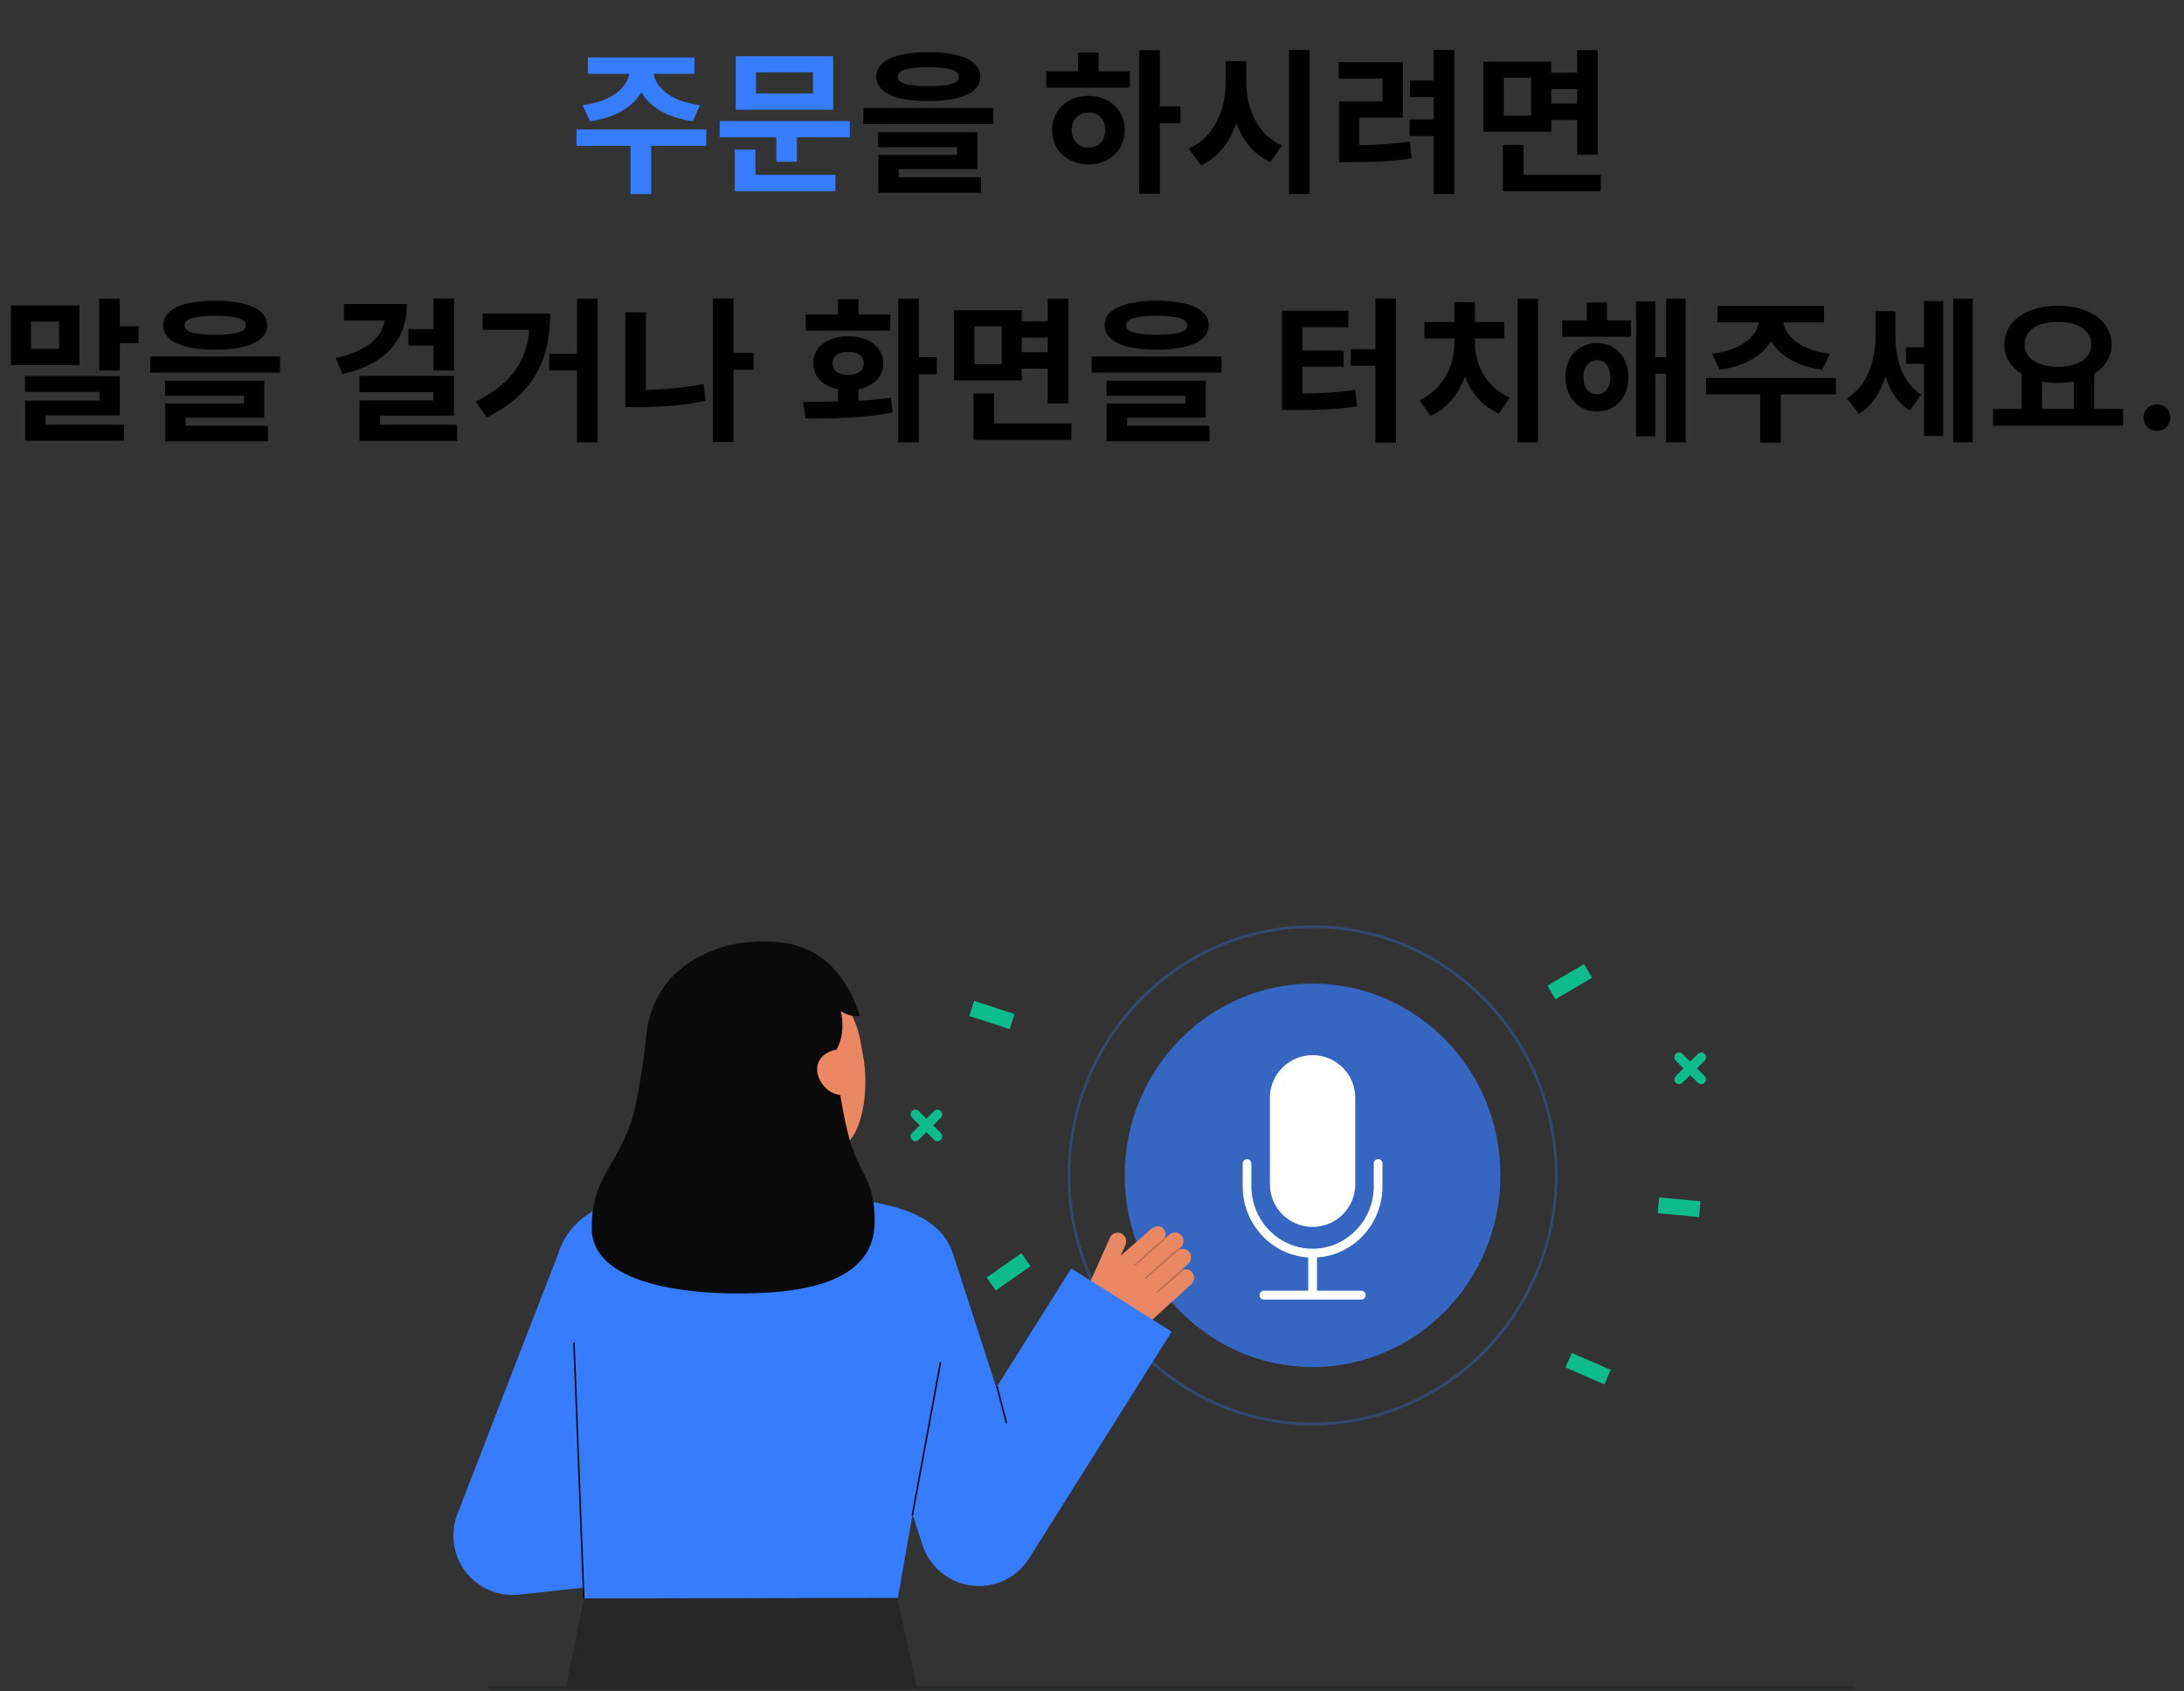 <svg width="448" height="347" viewBox="0 0 448 347" fill="none" xmlns="http://www.w3.org/2000/svg">
<rect x="0" y="0" width="448" height="347" fill="#333333" stroke="none"/>
<path d="M121.036 24.872L119.5 21.576C125.516 20.84 128.652 17.96 129.068 15.144H120.588V11.784H142.444V15.144H134.092C134.508 17.96 137.612 20.84 143.596 21.576L142.092 24.872C136.94 24.168 133.324 21.96 131.564 18.952C129.804 21.96 126.188 24.168 121.036 24.872ZM144.876 26.568V29.928H133.58V39.816H129.356V29.928H118.252V26.568H144.876ZM166.761 19.176V14.824H155.081V19.176H166.761ZM170.921 11.528V22.504H150.921V11.528H170.921ZM154.953 30.696V35.88H171.369V39.24H150.729V30.696H154.953ZM147.625 24.84H174.313V28.168H163.465V33.192H159.241V28.168H147.625V24.84Z" fill="#367CFF"/>
<path d="M190.407 13.8C186.151 13.8 184.135 14.408 184.135 15.72C184.135 17.096 186.151 17.672 190.407 17.672C194.695 17.672 196.711 17.096 196.711 15.72C196.711 14.408 194.695 13.8 190.407 13.8ZM190.407 20.744C183.687 20.744 179.751 18.984 179.751 15.72C179.751 12.488 183.687 10.696 190.407 10.696C197.159 10.696 201.095 12.488 201.095 15.72C201.095 18.984 197.159 20.744 190.407 20.744ZM184.359 34.696V36.36H201.255V39.528H180.167V31.784H196.327V30.216H180.135V27.112H200.487V34.696H184.359ZM177.095 22.152H203.719V25.448H177.095V22.152ZM223.294 30.28C225.278 30.28 226.718 28.936 226.718 26.664C226.718 24.456 225.278 23.08 223.294 23.08C221.31 23.08 219.838 24.456 219.838 26.696C219.838 28.936 221.31 30.28 223.294 30.28ZM223.294 19.656C227.55 19.656 230.718 22.568 230.718 26.664C230.718 30.824 227.55 33.736 223.294 33.736C219.006 33.736 215.806 30.824 215.806 26.664C215.806 22.568 219.006 19.656 223.294 19.656ZM225.374 10.792V14.632H231.774V17.992H214.622V14.632H221.15V10.792H225.374ZM242.142 21.8V25.288H237.918V39.752H233.694V10.28H237.918V21.8H242.142ZM255.644 12.552V16.84C255.644 22.312 257.98 27.688 262.972 29.832L260.572 33.256C257.18 31.72 254.908 28.808 253.596 25.192C252.284 29.128 249.884 32.296 246.364 33.96L243.836 30.472C248.988 28.264 251.42 22.568 251.42 16.84V12.552H255.644ZM264.412 10.248H268.636V39.816H264.412V10.248ZM278.841 24.136V29.768C282.393 29.736 285.561 29.576 289.241 29.032L289.561 32.488C285.209 33.16 281.465 33.256 277.049 33.256H274.681V20.808H283.609V16.104H274.617V12.744H287.769V24.136H278.841ZM294.073 10.248H298.329V39.816H294.073V27.912H289.177V24.52H294.073V19.912H289.241V16.52H294.073V10.248ZM314.071 23.72V15.944H308.471V23.72H314.071ZM323.511 18.28H318.199V21.256H323.511V18.28ZM318.199 24.616V27.048H304.311V12.648H318.199V14.92H323.511V10.28H327.735V31.752H323.511V24.616H318.199ZM312.503 35.88H328.375V39.24H308.279V29.736H312.503V35.88ZM12.128 71.584V65.952H6.368V71.584H12.128ZM16.288 62.656V74.912H2.24V62.656H16.288ZM9.344 85.216V87.136H25.44V90.4H5.152V82.176H20.416V80.416H5.12V77.152H24.576V85.216H9.344ZM24.576 66.944H28.448V70.4H24.576V76H20.352V61.28H24.576V66.944ZM44.126 64.8C39.87 64.8 37.853 65.408 37.853 66.72C37.853 68.096 39.87 68.672 44.126 68.672C48.413 68.672 50.429 68.096 50.429 66.72C50.429 65.408 48.413 64.8 44.126 64.8ZM44.126 71.744C37.406 71.744 33.469 69.984 33.469 66.72C33.469 63.488 37.406 61.696 44.126 61.696C50.877 61.696 54.813 63.488 54.813 66.72C54.813 69.984 50.877 71.744 44.126 71.744ZM38.078 85.696V87.36H54.974V90.528H33.886V82.784H50.045V81.216H33.853V78.112H54.206V85.696H38.078ZM30.814 73.152H57.438V76.448H30.814V73.152ZM88.917 76V70.88H83.765V67.52H88.917V61.248H93.141V76H88.917ZM70.549 62.368H83.445C83.445 70.048 78.901 74.72 70.261 76.768L68.853 73.472C75.285 72.032 78.357 69.216 78.901 65.728H70.549V62.368ZM77.973 87.136H93.749V90.464H73.749V82.144H88.917V80.448H73.717V77.12H93.141V85.28H77.973V87.136ZM98.995 64.32H112.851C112.851 73.216 110.003 80.576 99.826 85.664L97.587 82.4C104.947 78.688 107.987 74.112 108.563 67.68H98.995V64.32ZM118.355 61.28H122.579V90.752H118.355V76H112.659V72.576H118.355V61.28ZM132.496 64.064V80C136.208 79.904 140.208 79.584 144.336 78.784L144.752 82.24C139.856 83.264 135.12 83.52 130.832 83.52H128.272V64.064H132.496ZM154.576 72.384V75.872H150.448V90.688H146.224V61.248H150.448V72.384H154.576ZM182.632 64.512V67.84H165.288V64.512H171.88V61.408H176.104V64.512H182.632ZM170.792 74.528C170.792 76.096 172.072 76.928 173.992 76.928C175.912 76.928 177.192 76.096 177.192 74.528C177.192 73.024 175.912 72.192 173.992 72.192C172.072 72.192 170.792 73.024 170.792 74.528ZM176.104 79.872V82.208C178.376 82.08 180.648 81.92 182.76 81.6L183.08 84.64C176.872 85.856 170.248 85.856 165.256 85.856L164.743 82.432C166.856 82.432 169.288 82.432 171.88 82.368V79.872C168.808 79.232 166.792 77.248 166.792 74.528C166.792 71.232 169.768 68.992 173.992 68.992C178.216 68.992 181.192 71.232 181.192 74.528C181.192 77.248 179.176 79.232 176.104 79.872ZM192.168 73.28V76.768H188.488V90.752H184.264V61.28H188.488V73.28H192.168ZM205.477 74.72V66.944H199.877V74.72H205.477ZM214.917 69.28H209.605V72.256H214.917V69.28ZM209.605 75.616V78.048H195.717V63.648H209.605V65.92H214.917V61.28H219.141V82.752H214.917V75.616H209.605ZM203.909 86.88H219.781V90.24H199.685V80.736H203.909V86.88ZM237.251 64.8C232.995 64.8 230.979 65.408 230.979 66.72C230.979 68.096 232.995 68.672 237.251 68.672C241.539 68.672 243.555 68.096 243.555 66.72C243.555 65.408 241.539 64.8 237.251 64.8ZM237.251 71.744C230.531 71.744 226.595 69.984 226.595 66.72C226.595 63.488 230.531 61.696 237.251 61.696C244.003 61.696 247.939 63.488 247.939 66.72C247.939 69.984 244.003 71.744 237.251 71.744ZM231.203 85.696V87.36H248.099V90.528H227.011V82.784H243.171V81.216H226.979V78.112H247.331V85.696H231.203ZM223.939 73.152H250.563V76.448H223.939V73.152ZM267.162 75.232V80.736C271.13 80.704 274.362 80.544 277.978 79.968L278.362 83.36C274.106 84.032 270.33 84.128 265.37 84.128H262.97V63.744H276.602V67.136H267.162V71.936H275.61V75.232H267.162ZM282.138 61.248H286.362V90.816H282.138V75.04H277.082V71.648H282.138V61.248ZM302.552 69.44V70.464C302.552 74.72 304.888 79.52 309.72 81.6L307.48 84.832C304.152 83.456 301.816 80.64 300.504 77.28C299.192 80.832 296.824 83.84 293.464 85.344L291.192 82.112C296.024 79.936 298.328 74.944 298.328 70.464V69.44H292.184V66.08H298.328V61.984H302.552V66.08H308.568V69.44H302.552ZM311.288 61.28H315.512V90.752H311.288V61.28ZM327.573 80.896C329.173 80.896 330.325 79.616 330.325 77.408C330.325 75.2 329.173 73.888 327.573 73.888C325.973 73.888 324.821 75.2 324.821 77.408C324.821 79.616 325.973 80.896 327.573 80.896ZM327.573 70.368C331.349 70.368 334.037 73.28 334.037 77.408C334.037 81.504 331.349 84.416 327.573 84.416C323.797 84.416 321.109 81.504 321.109 77.408C321.109 73.28 323.797 70.368 327.573 70.368ZM329.653 62.08V65.728H334.549V69.088H320.469V65.728H325.493V62.08H329.653ZM341.781 61.248H345.781V90.72H341.781V76.672H339.541V89.504H335.605V61.824H339.541V73.28H341.781V61.248ZM352.755 75.872L351.219 72.576C357.235 71.84 360.371 68.96 360.787 66.144H352.307V62.784H374.163V66.144H365.811C366.227 68.96 369.331 71.84 375.315 72.576L373.811 75.872C368.659 75.168 365.043 72.96 363.283 69.952C361.523 72.96 357.907 75.168 352.755 75.872ZM376.595 77.568V80.928H365.299V90.816H361.075V80.928H349.971V77.568H376.595ZM388.784 63.84V68.64C388.784 73.408 390.064 78.304 394.064 80.96L391.76 84.224C389.264 82.688 387.696 80.192 386.768 77.216C385.744 80.48 384.016 83.296 381.36 84.896L378.832 81.728C383.152 79.104 384.72 73.824 384.72 68.8V63.84H388.784ZM394.672 71.232V61.76H398.608V89.44H394.672V74.656H390.96V71.232H394.672ZM400.656 61.28H404.656V90.752H400.656V61.28ZM418.894 78.272V83.904H425.39V78.272C424.366 78.464 423.278 78.56 422.126 78.56C420.974 78.56 419.918 78.464 418.894 78.272ZM422.126 66.048C418.03 66.048 415.31 67.712 415.31 70.656C415.31 73.568 418.03 75.264 422.126 75.264C426.222 75.264 428.974 73.568 428.974 70.656C428.974 67.712 426.222 66.048 422.126 66.048ZM429.582 83.904H435.502V87.328H408.814V83.904H414.702V76.704C412.462 75.328 411.118 73.216 411.15 70.656C411.15 65.824 415.79 62.72 422.126 62.72C428.494 62.72 433.134 65.824 433.134 70.656C433.134 73.216 431.79 75.328 429.582 76.704V83.904ZM442.438 88.391C440.844 88.391 439.688 87.219 439.688 85.672C439.688 84.125 440.844 82.969 442.438 82.969C444.047 82.969 445.188 84.125 445.188 85.672C445.188 87.219 444.047 88.391 442.438 88.391Z" fill="black"/>
<g clip-path="url(#clip0_2_3942)">
<path d="M192.31 234.135C192.182 234.135 192.055 234.11 191.937 234.061C191.819 234.012 191.712 233.94 191.622 233.85L187.077 229.305C186.9 229.122 186.802 228.876 186.804 228.62C186.806 228.365 186.909 228.121 187.089 227.94C187.27 227.76 187.514 227.657 187.769 227.655C188.025 227.653 188.271 227.751 188.454 227.928L192.998 232.473C193.135 232.609 193.227 232.782 193.265 232.971C193.302 233.16 193.283 233.356 193.209 233.534C193.136 233.712 193.011 233.864 192.851 233.971C192.691 234.078 192.503 234.135 192.31 234.135Z" fill="#0CBC8B"/>
<path d="M187.765 234.135C187.573 234.135 187.385 234.078 187.224 233.971C187.064 233.864 186.94 233.712 186.866 233.534C186.792 233.356 186.773 233.16 186.81 232.971C186.848 232.782 186.941 232.609 187.077 232.473L191.621 227.928C191.805 227.751 192.051 227.653 192.306 227.655C192.561 227.657 192.806 227.76 192.986 227.94C193.167 228.121 193.269 228.365 193.271 228.62C193.274 228.876 193.175 229.122 192.998 229.305L188.454 233.85C188.363 233.94 188.256 234.012 188.138 234.061C188.02 234.11 187.893 234.135 187.765 234.135Z" fill="#0CBC8B"/>
<path d="M322.421 277.568L321.124 280.544L329.106 284.024L330.403 281.048L322.421 277.568Z" fill="#0CBC8B"/>
<path d="M324.94 197.797L317.432 202.209L319.077 205.008L326.585 200.596L324.94 197.797Z" fill="#0CBC8B"/>
<path d="M199.828 205.353L198.822 208.439L207.103 211.137L208.108 208.051L199.828 205.353Z" fill="#0CBC8B"/>
<path d="M209.521 257.115L202.389 262.105L204.249 264.764L211.381 259.774L209.521 257.115Z" fill="#0CBC8B"/>
<path d="M340.336 245.677L340.038 248.909L348.52 249.691L348.818 246.459L340.336 245.677Z" fill="#0CBC8B"/>
<path d="M348.974 222.427C348.846 222.428 348.719 222.402 348.601 222.353C348.483 222.305 348.376 222.233 348.285 222.142L343.741 217.598C343.648 217.508 343.574 217.401 343.523 217.282C343.472 217.163 343.445 217.035 343.444 216.906C343.443 216.777 343.467 216.648 343.516 216.529C343.565 216.409 343.638 216.3 343.729 216.209C343.82 216.117 343.929 216.045 344.049 215.996C344.169 215.947 344.297 215.923 344.426 215.924C344.555 215.925 344.683 215.952 344.802 216.003C344.921 216.054 345.028 216.128 345.118 216.221L349.662 220.765C349.798 220.901 349.891 221.075 349.929 221.264C349.966 221.453 349.947 221.648 349.873 221.826C349.8 222.004 349.675 222.156 349.515 222.263C349.355 222.37 349.166 222.427 348.974 222.427Z" fill="#0CBC8B"/>
<path d="M344.43 222.427C344.237 222.427 344.049 222.37 343.889 222.263C343.729 222.156 343.604 222.004 343.53 221.826C343.457 221.648 343.437 221.453 343.475 221.264C343.513 221.075 343.605 220.901 343.741 220.765L348.286 216.221C348.375 216.128 348.483 216.054 348.602 216.003C348.721 215.952 348.848 215.925 348.978 215.924C349.107 215.923 349.235 215.947 349.355 215.996C349.474 216.045 349.583 216.117 349.675 216.209C349.766 216.3 349.838 216.409 349.887 216.529C349.936 216.648 349.961 216.777 349.96 216.906C349.959 217.035 349.932 217.163 349.881 217.282C349.83 217.401 349.756 217.508 349.663 217.598L345.118 222.142C345.028 222.233 344.921 222.304 344.803 222.353C344.684 222.402 344.558 222.427 344.43 222.427Z" fill="#0CBC8B"/>
<path d="M100.358 346.593H380.095C380.169 346.593 380.24 346.555 380.292 346.489C380.345 346.423 380.374 346.333 380.374 346.239C380.374 346.145 380.345 346.055 380.292 345.988C380.24 345.922 380.169 345.885 380.095 345.885H100.358C100.284 345.885 100.213 345.922 100.16 345.988C100.108 346.055 100.078 346.145 100.078 346.239C100.078 346.333 100.108 346.423 100.16 346.489C100.213 346.555 100.284 346.593 100.358 346.593Z" fill="#292A2E"/>
</g>
<path opacity="0.7" d="M269.247 280.47C290.528 280.47 307.78 262.859 307.78 241.135C307.78 219.411 290.528 201.8 269.247 201.8C247.966 201.8 230.714 219.411 230.714 241.135C230.714 262.859 247.966 280.47 269.247 280.47Z" fill="#367CFF"/>
<path d="M269.248 216.478H269.247C264.411 216.478 260.49 220.399 260.49 225.235V242.963C260.49 247.8 264.411 251.72 269.247 251.72H269.248C274.084 251.72 278.005 247.8 278.005 242.963V225.235C278.005 220.399 274.084 216.478 269.248 216.478Z" fill="white"/>
<path d="M283.588 243.379V238.718C283.591 238.598 283.57 238.48 283.526 238.369C283.482 238.258 283.417 238.156 283.333 238.071C283.25 237.986 283.15 237.918 283.04 237.871C282.93 237.825 282.812 237.801 282.693 237.801C282.573 237.801 282.455 237.825 282.345 237.871C282.235 237.918 282.135 237.986 282.052 238.071C281.969 238.156 281.903 238.258 281.859 238.369C281.816 238.48 281.794 238.598 281.797 238.718V243.379C281.797 250.443 276.167 256.191 269.247 256.191C262.326 256.191 256.696 250.443 256.696 243.379V238.718C256.696 238.48 256.602 238.253 256.434 238.085C256.266 237.917 256.038 237.823 255.801 237.823C255.563 237.823 255.336 237.917 255.168 238.085C255 238.253 254.906 238.48 254.906 238.718V243.379C254.906 251.144 260.86 257.513 268.352 257.987V264.801H259.259C259.02 264.807 258.793 264.906 258.626 265.076C258.459 265.247 258.366 265.477 258.366 265.715C258.366 265.954 258.459 266.183 258.626 266.354C258.793 266.525 259.02 266.624 259.259 266.629H279.235C279.474 266.624 279.701 266.525 279.868 266.354C280.035 266.183 280.128 265.954 280.128 265.715C280.128 265.477 280.035 265.247 279.868 265.076C279.701 264.906 279.474 264.807 279.235 264.801H270.143V257.987C277.634 257.513 283.588 251.143 283.588 243.379Z" fill="white"/>
<path opacity="0.3" d="M269.247 292.436C241.536 292.436 218.992 269.422 218.992 241.135C218.992 212.847 241.536 189.833 269.247 189.833C296.958 189.833 319.502 212.847 319.502 241.135C319.502 269.423 296.958 292.436 269.247 292.436ZM269.247 190.413C241.85 190.413 219.56 213.167 219.56 241.135C219.56 269.103 241.85 291.856 269.247 291.856C296.645 291.856 318.934 269.102 318.934 241.135C318.934 213.167 296.645 190.413 269.247 190.413Z" fill="#367CFF"/>
<path d="M105.17 327.239C103.21 327.238 101.278 326.764 99.539 325.857C97.801 324.949 96.308 323.635 95.186 322.027C94.065 320.418 93.349 318.562 93.099 316.617C92.85 314.672 93.073 312.696 93.752 310.856C94.44 308.988 112.099 263.403 115.175 255.481L136.426 267.848C134.697 272.303 128.435 289.188 123.404 302.79L131.762 301.882L134.393 324.136L106.489 327.169C106.051 327.216 105.611 327.239 105.17 327.239Z" fill="#367CFF"/>
<path d="M119.758 327.943L116.046 346.418H188.137L183.984 327.592L119.758 327.943Z" fill="#262626"/>
<path d="M174.68 246.002C174.605 245.992 172.56 253.688 156.6 252.49C145.551 251.662 142.857 244.142 142.604 244.142C143.795 243.889 145.73 243.626 146.259 243.343C147.998 242.408 149.266 241.27 149.904 238.828C150.403 236.918 150.657 229.566 150.657 225.877L167.659 229.698C167.422 233.859 165.763 243.506 171.577 245.213C172.544 245.495 173.586 245.755 174.68 246.002Z" fill="#E98862"/>
<path d="M167.071 237.878C160.369 238.408 151.759 235.577 150.123 226.635L148.648 218.566C147.012 209.624 150.383 201.516 158.803 199.976C167.223 198.436 174.842 204.534 176.477 213.477L177.131 217.049C177.757 220.48 179.029 236.935 167.071 237.878Z" fill="#E98862"/>
<path d="M135.345 245.38C129.322 245.827 123.18 246.479 118.748 250.582C113.41 255.523 112.443 261.599 115.848 278.32C118.778 292.708 117.616 298.995 119.576 325.543C119.634 326.326 119.758 327.943 119.758 327.943L184.188 327.836C184.188 327.836 190.226 292.613 193.559 276.367C196.094 264.016 202.752 249.022 174.68 246.001C174.606 245.993 152.091 244.137 135.345 245.38Z" fill="#367CFF"/>
<path d="M119.757 328.106C119.715 328.106 119.675 328.09 119.645 328.06C119.614 328.031 119.597 327.992 119.595 327.95L117.576 275.537C117.574 275.494 117.59 275.452 117.619 275.42C117.648 275.389 117.689 275.37 117.732 275.368C117.753 275.367 117.775 275.369 117.795 275.377C117.816 275.384 117.835 275.395 117.85 275.409C117.866 275.424 117.879 275.442 117.887 275.462C117.896 275.481 117.9 275.503 117.9 275.524L119.92 327.937C119.921 327.98 119.906 328.022 119.876 328.054C119.847 328.085 119.807 328.104 119.764 328.105L119.757 328.106Z" fill="#0C0C0C"/>
<path d="M223.143 264.094L227.67 253.939C227.77 253.716 227.914 253.516 228.095 253.352C228.276 253.188 228.49 253.064 228.721 252.987C228.953 252.909 229.198 252.881 229.442 252.904C229.685 252.927 229.921 253.001 230.134 253.12C230.521 253.351 230.809 253.719 230.94 254.151C231.072 254.583 231.038 255.048 230.846 255.457L229.876 257.634L236.071 252.188C236.749 251.571 237.976 251.246 238.619 252.053C238.886 252.347 239.046 252.723 239.072 253.12C239.099 253.517 238.99 253.911 238.763 254.237C238.771 254.242 238.778 254.248 238.784 254.254C238.788 254.26 238.791 254.266 238.794 254.272L239.84 253.32C240.034 253.144 240.264 253.013 240.515 252.937C240.766 252.861 241.03 252.842 241.289 252.882C241.548 252.921 241.795 253.018 242.012 253.165C242.229 253.311 242.41 253.505 242.543 253.731C242.745 254.091 242.817 254.509 242.747 254.916C242.677 255.323 242.47 255.693 242.16 255.965L241.715 256.37C241.721 256.389 241.723 256.408 241.722 256.427C242.086 256.223 242.511 256.155 242.921 256.236C243.33 256.316 243.698 256.54 243.958 256.867C244.232 257.232 244.357 257.688 244.31 258.143C244.263 258.597 244.046 259.017 243.702 259.319L242.599 260.325C242.625 260.322 242.651 260.324 242.675 260.333C242.699 260.342 242.721 260.357 242.738 260.376C242.758 260.399 242.771 260.428 242.774 260.458C243.149 260.367 243.544 260.401 243.897 260.556C244.251 260.71 244.544 260.976 244.731 261.313C244.921 261.672 244.984 262.084 244.91 262.482C244.837 262.881 244.631 263.243 244.326 263.51L234.999 272.002C233.694 273.19 232.064 273.961 230.318 274.217C228.572 274.472 226.789 274.201 225.199 273.437C223.827 272.778 222.766 271.61 222.242 270.182C221.718 268.753 221.771 267.177 222.391 265.787L223.143 264.094Z" fill="#E98862"/>
<g opacity="0.2">
<path d="M232.658 259.657C232.686 259.688 232.726 259.707 232.769 259.709C232.811 259.712 232.853 259.697 232.885 259.669L238.77 254.482C238.786 254.468 238.799 254.451 238.808 254.432C238.818 254.413 238.823 254.392 238.825 254.371C238.826 254.349 238.823 254.328 238.816 254.308C238.809 254.288 238.798 254.269 238.784 254.253C238.77 254.237 238.753 254.224 238.734 254.215C238.715 254.205 238.694 254.2 238.673 254.198C238.651 254.197 238.63 254.2 238.61 254.207C238.59 254.214 238.571 254.225 238.555 254.239L232.671 259.425C232.655 259.439 232.642 259.456 232.632 259.475C232.623 259.495 232.617 259.515 232.616 259.537C232.615 259.558 232.618 259.579 232.625 259.599C232.631 259.62 232.642 259.638 232.656 259.654L232.658 259.657Z" fill="#0C0C0C"/>
</g>
<g opacity="0.2">
<path d="M234.874 262.316C234.902 262.347 234.942 262.366 234.985 262.368C235.027 262.37 235.069 262.355 235.101 262.327L241.669 256.539C241.685 256.525 241.698 256.508 241.707 256.489C241.716 256.47 241.722 256.449 241.723 256.427C241.725 256.406 241.722 256.385 241.715 256.365C241.708 256.345 241.697 256.326 241.683 256.31C241.654 256.279 241.614 256.26 241.571 256.257C241.529 256.255 241.487 256.268 241.454 256.296L234.886 262.084C234.87 262.098 234.857 262.115 234.848 262.134C234.838 262.153 234.833 262.174 234.831 262.195C234.83 262.217 234.833 262.238 234.84 262.258C234.847 262.278 234.858 262.297 234.872 262.313L234.874 262.316Z" fill="#0C0C0C"/>
</g>
<g opacity="0.2">
<path d="M237.257 265.209C237.286 265.24 237.326 265.259 237.368 265.261C237.411 265.263 237.453 265.249 237.484 265.221L242.723 260.604C242.756 260.575 242.775 260.535 242.778 260.492C242.781 260.449 242.766 260.407 242.738 260.374C242.709 260.342 242.669 260.322 242.626 260.32C242.583 260.317 242.541 260.331 242.508 260.36L237.27 264.977C237.254 264.991 237.24 265.008 237.231 265.027C237.222 265.047 237.216 265.067 237.215 265.089C237.214 265.11 237.216 265.131 237.223 265.152C237.23 265.172 237.241 265.19 237.255 265.206L237.257 265.209Z" fill="#0C0C0C"/>
</g>
<path d="M173.285 229.668C172.082 223.623 171.53 219.59 171.594 215.335C173.289 212.363 172.843 208.951 172.458 207.477C174.119 208.383 174.814 208.483 176.377 208.483C176.377 208.483 173.574 197.236 164.049 194.209C162.296 193.528 157.825 192.666 151.887 193.481C146.837 194.174 134.387 197.95 132.607 211.966V211.974C132.548 212.439 131.352 225.353 128.969 231.549C125.765 239.879 121.268 242.467 121.382 252.077C121.528 264.438 144.254 266.084 157.963 265.158C171.672 264.231 179.321 259.726 179.421 250.817C179.531 240.836 175.692 241.763 173.285 229.668Z" fill="#0A0A0A"/>
<path d="M173.289 224.601C170.73 225.069 168.155 222.711 167.688 220.152C167.22 217.594 169.036 215.803 171.594 215.335L173.289 224.601Z" fill="#E98862"/>
<path d="M200.81 325.396C198.236 325.396 195.729 324.58 193.647 323.066C191.566 321.552 190.018 319.417 189.225 316.968L172.314 264.666L195.478 257.177L204.371 284.687L219.742 260.244L240.35 273.202L211.111 319.703C210.016 321.445 208.496 322.881 206.694 323.877C204.893 324.873 202.868 325.395 200.81 325.396Z" fill="#367CFF"/>
<path d="M187.163 310.955C187.153 310.956 187.143 310.955 187.133 310.953C187.091 310.945 187.054 310.921 187.029 310.885C187.005 310.85 186.996 310.806 187.003 310.764L192.752 279.557C192.76 279.515 192.784 279.477 192.82 279.453C192.855 279.429 192.899 279.419 192.941 279.427C192.984 279.435 193.021 279.459 193.046 279.495C193.07 279.53 193.079 279.574 193.072 279.616L187.323 310.823C187.316 310.86 187.296 310.894 187.267 310.918C187.238 310.942 187.201 310.955 187.163 310.955Z" fill="#0C0C0C"/>
<path d="M206.44 292.053C206.404 292.053 206.369 292.041 206.341 292.019C206.312 291.997 206.292 291.966 206.283 291.932L204.368 284.555C204.362 284.534 204.361 284.513 204.364 284.492C204.367 284.471 204.374 284.45 204.385 284.432C204.396 284.414 204.41 284.398 204.427 284.385C204.444 284.372 204.463 284.363 204.484 284.357C204.505 284.352 204.526 284.351 204.547 284.354C204.568 284.357 204.589 284.364 204.607 284.374C204.625 284.385 204.642 284.4 204.654 284.417C204.667 284.434 204.677 284.453 204.682 284.474L206.597 291.85C206.608 291.892 206.602 291.936 206.58 291.973C206.558 292.01 206.522 292.037 206.48 292.048C206.467 292.051 206.454 292.053 206.44 292.053Z" fill="#0C0C0C"/>
<defs>
<clipPath id="clip0_2_3942">
<rect width="344" height="216.743" fill="white" transform="translate(93 130)"/>
</clipPath>
</defs>
</svg>

